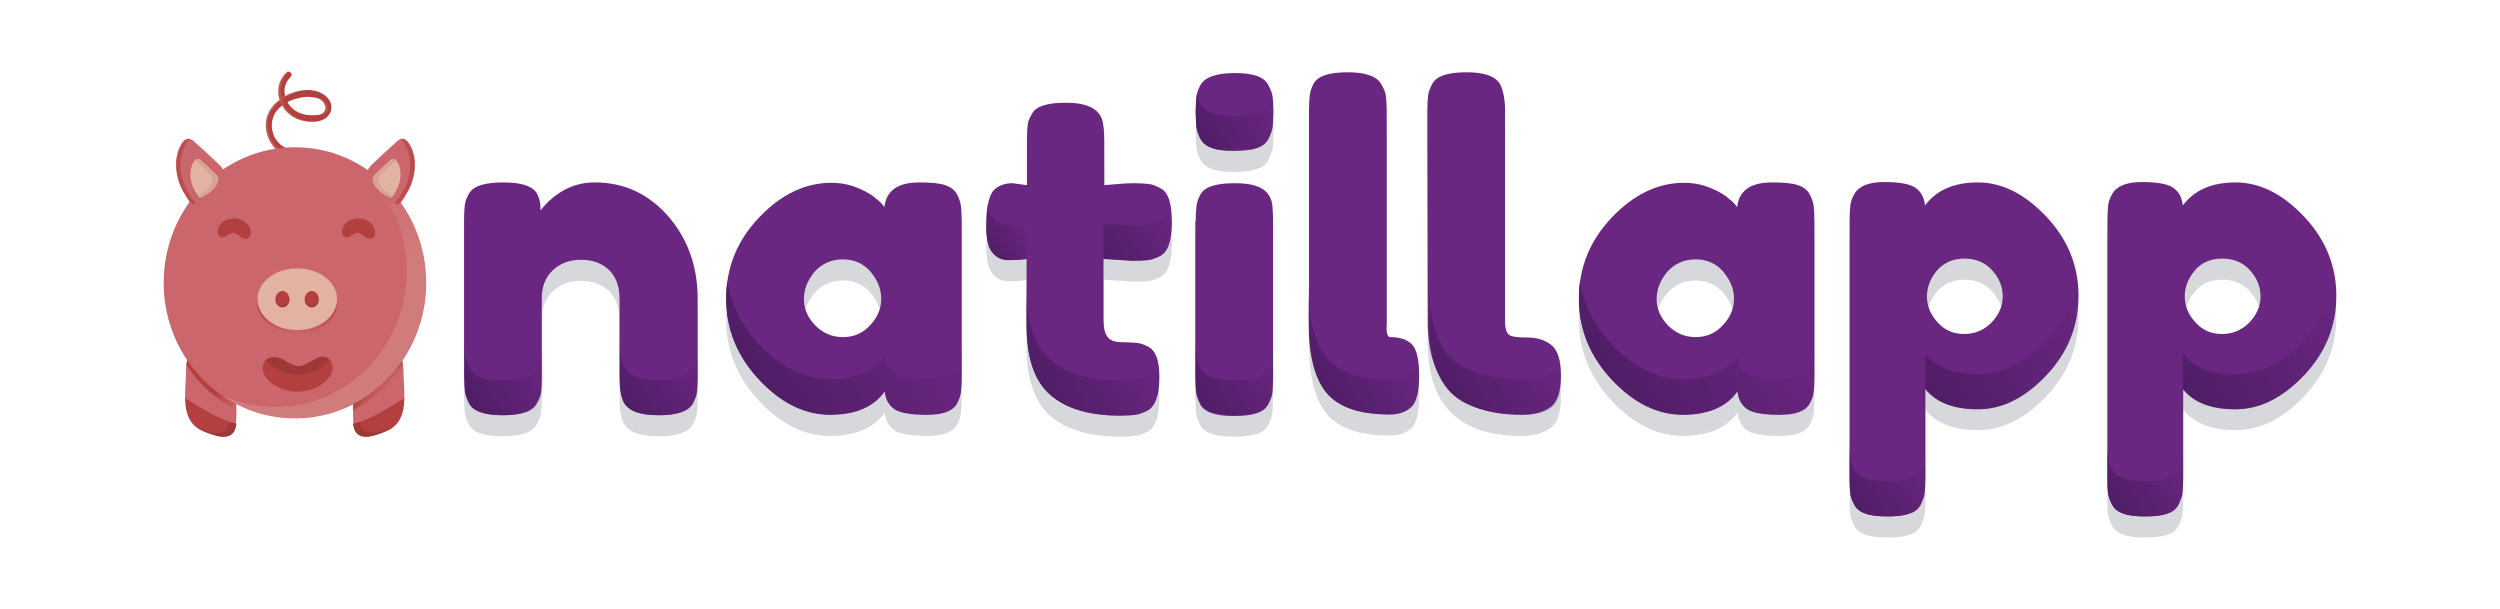 <?xml version="1.0" encoding="utf-8"?>
<!-- Generator: Adobe Illustrator 21.0.0, SVG Export Plug-In . SVG Version: 6.00 Build 0)  -->
<svg version="1.1" id="Capa_1" xmlns="http://www.w3.org/2000/svg" xmlns:xlink="http://www.w3.org/1999/xlink" x="0px" y="0px"
	 viewBox="0 0 640 156" style="enable-background:new 0 0 640 156;" xml:space="preserve">
<style type="text/css">
	.st0{fill:#D7D8DC;}
	.st1{fill:#6A2781;}
	.st2{fill:url(#SVGID_1_);}
	.st3{fill:url(#SVGID_2_);}
	.st4{fill:url(#SVGID_3_);}
	.st5{fill:url(#SVGID_4_);}
	.st6{fill:url(#SVGID_5_);}
	.st7{fill:url(#SVGID_6_);}
	.st8{fill:url(#SVGID_7_);}
	.st9{fill:url(#SVGID_8_);}
	.st10{fill:url(#SVGID_9_);}
	.st11{fill:url(#SVGID_10_);}
	.st12{fill:url(#SVGID_11_);}
	.st13{fill:url(#SVGID_12_);}
	.st14{fill:url(#SVGID_13_);}
	.st15{fill:url(#SVGID_14_);}
	.st16{fill:url(#SVGID_15_);}
	.st17{fill:url(#SVGID_16_);}
	.st18{fill:#CA666C;}
	.st19{fill:#B33F3E;}
	.st20{fill:#9E3937;}
	.st21{opacity:0.22;}
	.st22{fill:#E2B2A3;}
	.st23{fill:url(#SVGID_17_);}
	.st24{fill:url(#SVGID_18_);}
	.st25{opacity:0.29;}
	.st26{fill:url(#SVGID_19_);}
	.st27{fill:url(#SVGID_20_);}
	.st28{opacity:0.65;}
	.st29{fill:#D6A497;}
</style>
<g>
	<g>
		<g>
			<path class="st0" d="M152.2,52.1c7.6,0,13.8,2.9,18.9,8.7c5,5.8,7.5,12.8,7.5,21.1v19.9c0,1.7-0.1,3-0.2,3.9
				c-0.1,0.9-0.4,1.8-1,2.9c-1.1,2-4,3.1-8.8,3.1c-5.4,0-8.5-1.4-9.3-4.2c-0.5-1.3-0.7-3.2-0.7-5.8V81.8c0-3.1-0.9-5.5-2.7-7.3
				c-1.8-1.7-4.2-2.6-7.1-2.6c-3,0-5.4,0.9-7.3,2.7c-1.9,1.8-2.8,4.2-2.8,7.1v20.1c0,1.7-0.1,3-0.2,3.9c-0.1,0.9-0.5,1.8-1.1,2.9
				c-1,2-3.9,3.1-8.7,3.1c-4.8,0-7.7-1-8.7-3.1c-0.5-1.1-0.9-2.1-1-3c-0.1-0.9-0.2-2.2-0.2-3.9V61.6c0-1.7,0.1-2.9,0.2-3.8
				c0.1-0.9,0.5-1.8,1.1-2.9c1.1-1.9,4-2.8,8.7-2.8c4.6,0,7.4,0.9,8.5,2.6c0.8,1.3,1.1,2.8,1.1,4.6c0.3-0.5,1-1.3,2-2.3
				c1.1-1,2.1-1.8,3.1-2.4C146.2,52.9,149.1,52.1,152.2,52.1z"/>
			<path class="st0" d="M226.4,58.4c0.5-4.2,3.4-6.3,9-6.3c2.9,0,5.1,0.2,6.6,0.7c1.4,0.5,2.4,1.2,3,2.4c0.6,1.1,0.9,2.1,1,3
				c0.1,0.9,0.2,2.2,0.2,3.9v39.7c0,1.7-0.1,3-0.2,3.9c-0.1,0.9-0.4,1.9-1,3c-1.1,2-3.6,2.9-7.8,2.9c-4.1,0-6.9-0.5-8.3-1.5
				c-1.4-1-2.2-2.5-2.4-4.5c-2.8,4-7.5,6-14,6c-6.5,0-12.6-3-18.2-9c-5.6-6-8.4-12.9-8.4-20.8c0-7.9,2.8-14.8,8.4-20.7
				c5.6-5.9,11.8-8.9,18.5-8.9c2.6,0,4.9,0.5,7,1.4c2.1,0.9,3.6,1.8,4.4,2.6C225.2,56.9,225.9,57.7,226.4,58.4z M205.8,82
				c0,2.5,1,4.7,2.9,6.7c2,2,4.3,3,7.1,3c2.8,0,5.1-1,7-3.1c1.9-2,2.8-4.3,2.8-6.7c0-2.5-0.9-4.7-2.7-6.9c-1.8-2.1-4.2-3.2-7.1-3.2
				c-3,0-5.4,1.1-7.3,3.2C206.7,77.2,205.8,79.5,205.8,82z"/>
			<path class="st0" d="M289.9,72.1l-7.4-0.5v15.6c0,2,0.3,3.5,1,4.4c0.6,0.9,1.9,1.4,3.6,1.4c1.8,0,3.1,0.1,4.1,0.2
				c0.9,0.1,1.9,0.5,3,1.1c1.7,1,2.6,3.5,2.6,7.6c0,4.8-1.1,7.7-3.2,8.7c-1.1,0.5-2.1,0.9-3,1c-0.9,0.1-2.1,0.2-3.8,0.2
				c-7.9,0-13.8-1.8-17.9-5.3c-4.1-3.6-6.1-9.6-6.1-18V71.7c-1.4,0.2-3,0.3-4.6,0.3c-1.7,0-3-0.6-4.1-1.9c-1.1-1.3-1.6-3.5-1.6-6.6
				c0-3.1,0.2-5.3,0.6-6.7c0.4-1.4,0.9-2.4,1.6-3c1.2-1,2.7-1.5,4.5-1.5l3.7,0.5V41.1c0-1.7,0.1-3,0.2-3.9c0.1-0.8,0.5-1.7,1.1-2.7
				c1-1.9,3.9-2.8,8.7-2.8c5.1,0,8.2,1.4,9.2,4.2c0.4,1.2,0.6,3.1,0.6,5.8v11.1c3.3-0.3,5.8-0.5,7.5-0.5c1.7,0,3,0.1,3.9,0.2
				c0.9,0.1,1.9,0.5,3,1.1c2,1,2.9,3.9,2.9,8.7c0,4.8-1,7.7-3.1,8.7c-1.1,0.5-2.1,0.9-3,1C292.9,72.1,291.6,72.1,289.9,72.1z"/>
			<path class="st0" d="M324.7,41c-0.6,1.1-1.6,1.9-3,2.3c-1.4,0.5-3.3,0.7-5.7,0.7c-2.4,0-4.3-0.2-5.7-0.7c-1.4-0.5-2.4-1.2-3-2.4
				c-0.6-1.1-0.9-2.1-1-3c-0.1-0.9-0.2-2.2-0.2-3.9c0-1.7,0.1-3,0.2-3.9c0.1-0.9,0.4-1.8,1-2.9c1.1-2,4-3.1,8.8-3.1
				c4.8,0,7.6,1,8.6,3.1c0.6,1.1,1,2.1,1.1,3c0.1,0.9,0.2,2.2,0.2,3.9c0,1.7-0.1,3-0.2,3.9C325.6,38.9,325.3,39.9,324.7,41z
				 M306.1,62c0-1.7,0.1-3,0.2-3.9c0.1-0.9,0.4-1.9,1-3c1.1-2,4-2.9,8.8-2.9c3.6,0,6.2,0.6,7.7,1.9c1.3,1.1,2,2.7,2,4.9
				c0.1,0.8,0.1,1.9,0.1,3.3v39.7c0,1.7-0.1,3-0.2,3.9c-0.1,0.9-0.5,1.9-1.1,3c-1,2-3.9,2.9-8.7,2.9c-4.8,0-7.7-1-8.7-3.1
				c-0.5-1.1-0.9-2.1-1-2.9c-0.1-0.8-0.2-2.2-0.2-4V62z"/>
			<path class="st0" d="M355.9,91.7c2.5,0,4.3,0.6,5.6,1.9c1.2,1.3,1.8,3.9,1.8,7.9c0,4-0.6,6.7-1.9,8c-1.3,1.3-3.1,2-5.6,2
				c-7.6,0-13-1.8-16.1-5.5c-3.1-3.7-4.6-9.8-4.6-18.3V33.7c0-1.7,0.1-3,0.2-3.9c0.1-0.9,0.4-1.9,1-3c1.1-2,4-2.9,8.8-2.9
				c4.6,0,7.5,1.1,8.6,3.2c0.6,1.1,1,2,1.1,2.9c0.1,0.9,0.2,2.2,0.2,3.9v54.4C354.8,90.6,355.2,91.7,355.9,91.7z M386.3,91.1
				c0.6,0.5,2.2,0.7,4.6,0.7c2.5,0,4.6,0.6,6.2,1.9c1.7,1.3,2.5,3.9,2.5,7.9c0,4-0.9,6.7-2.7,8c-1.8,1.3-4.3,2-7.4,2
				c-16,0-24-7.9-24-23.8l-0.1-54.1c0-1.7,0.1-3,0.2-3.9c0.1-0.9,0.5-1.9,1.1-3c1.1-2,4.1-2.9,8.8-2.9c4.6,0,7.5,1.1,8.6,3.2
				c0.8,1.7,1.2,3.9,1.2,6.8v54.4C385.4,89.7,385.7,90.6,386.3,91.1z"/>
			<path class="st0" d="M444.7,58.4c0.5-4.2,3.4-6.3,9-6.3c2.9,0,5.1,0.2,6.6,0.7c1.4,0.5,2.4,1.2,3,2.4c0.6,1.1,0.9,2.1,1,3
				c0.1,0.9,0.2,2.2,0.2,3.9v39.7c0,1.7-0.1,3-0.2,3.9c-0.1,0.9-0.4,1.9-1,3c-1.1,2-3.6,2.9-7.8,2.9c-4.1,0-6.9-0.5-8.3-1.5
				c-1.4-1-2.2-2.5-2.4-4.5c-2.8,4-7.5,6-14,6c-6.5,0-12.6-3-18.2-9c-5.6-6-8.4-12.9-8.4-20.8c0-7.9,2.8-14.8,8.4-20.7
				c5.6-5.9,11.8-8.9,18.5-8.9c2.6,0,4.9,0.5,7,1.4c2.1,0.9,3.6,1.8,4.4,2.6C443.5,56.9,444.2,57.7,444.7,58.4z M424.1,82
				c0,2.5,1,4.7,2.9,6.7c2,2,4.3,3,7.1,3c2.8,0,5.1-1,7-3.1c1.9-2,2.8-4.3,2.8-6.7c0-2.5-0.9-4.7-2.7-6.9c-1.8-2.1-4.2-3.2-7.1-3.2
				c-3,0-5.4,1.1-7.3,3.2C425,77.2,424.1,79.5,424.1,82z"/>
			<path class="st0" d="M473.5,128V61.8c0-1.7,0.1-3,0.2-3.9c0.1-0.8,0.4-1.8,1-2.8c1.1-2,3.6-3.1,7.6-3.1c4,0,6.7,0.5,8.1,1.5
				c1.4,1,2.2,2.5,2.4,4.5c2.9-3.9,7.4-5.9,13.5-5.9c6.2,0,12,2.9,17.5,8.7c5.5,5.8,8.3,12.6,8.3,20.3c0,7.7-2.7,14.5-8.2,20.3
				c-5.5,5.8-11.3,8.7-17.5,8.7c-6.2,0-10.7-1.7-13.5-5.2v22.9c0,1.7-0.1,3-0.2,3.9c-0.1,0.8-0.5,1.8-1,2.9
				c-0.6,1.1-1.5,1.9-2.9,2.3c-1.4,0.5-3.2,0.7-5.6,0.7c-2.3,0-4.2-0.2-5.6-0.7c-1.4-0.5-2.4-1.2-2.9-2.3c-0.6-1.1-0.9-2-1-2.8
				C473.6,131,473.5,129.7,473.5,128z M495.9,74.6c-1.7,2-2.6,4.3-2.6,6.7c0,2.4,0.9,4.6,2.7,6.6c1.8,2,4,3,6.8,3c2.8,0,5.1-1,7-2.9
				c1.9-2,2.9-4.2,2.9-6.7c0-2.5-0.9-4.7-2.7-6.7c-1.8-2-4.2-3-7.1-3C500,71.6,497.7,72.6,495.9,74.6z"/>
			<path class="st0" d="M539.5,128V61.8c0-1.7,0.1-3,0.2-3.9c0.1-0.8,0.4-1.8,1-2.8c1.1-2,3.6-3.1,7.6-3.1c4,0,6.7,0.5,8.1,1.5
				c1.4,1,2.2,2.5,2.4,4.5c2.9-3.9,7.4-5.9,13.5-5.9c6.2,0,12,2.9,17.5,8.7c5.5,5.8,8.3,12.6,8.3,20.3c0,7.7-2.7,14.5-8.2,20.3
				c-5.5,5.8-11.3,8.7-17.5,8.7c-6.2,0-10.7-1.7-13.5-5.2v22.9c0,1.7-0.1,3-0.2,3.9c-0.1,0.8-0.5,1.8-1,2.9
				c-0.6,1.1-1.5,1.9-2.9,2.3c-1.4,0.5-3.2,0.7-5.6,0.7c-2.3,0-4.2-0.2-5.6-0.7c-1.4-0.5-2.4-1.2-2.9-2.3c-0.6-1.1-0.9-2-1-2.8
				C539.5,131,539.5,129.7,539.5,128z M561.9,74.6c-1.7,2-2.6,4.3-2.6,6.7c0,2.4,0.9,4.6,2.7,6.6c1.8,2,4,3,6.8,3c2.8,0,5.1-1,7-2.9
				c1.9-2,2.9-4.2,2.9-6.7c0-2.5-0.9-4.7-2.7-6.7c-1.8-2-4.2-3-7.1-3C566,71.6,563.6,72.6,561.9,74.6z"/>
		</g>
		<g>
			<path class="st1" d="M152.2,46.7c7.6,0,13.8,2.9,18.9,8.7c5,5.8,7.5,12.8,7.5,21.1v19.9c0,1.7-0.1,3-0.2,3.9
				c-0.1,0.9-0.4,1.8-1,2.9c-1.1,2-4,3.1-8.8,3.1c-5.4,0-8.5-1.4-9.3-4.2c-0.5-1.3-0.7-3.2-0.7-5.8V76.4c0-3.1-0.9-5.5-2.7-7.3
				c-1.8-1.7-4.2-2.6-7.1-2.6c-3,0-5.4,0.9-7.3,2.7c-1.9,1.8-2.8,4.2-2.8,7.1v20.1c0,1.7-0.1,3-0.2,3.9c-0.1,0.9-0.5,1.8-1.1,2.9
				c-1,2-3.9,3.1-8.7,3.1c-4.8,0-7.7-1-8.7-3.1c-0.5-1.1-0.9-2.1-1-3c-0.1-0.9-0.2-2.2-0.2-3.9V56.2c0-1.7,0.1-2.9,0.2-3.8
				c0.1-0.9,0.5-1.8,1.1-2.9c1.1-1.9,4-2.8,8.7-2.8c4.6,0,7.4,0.9,8.5,2.6c0.8,1.3,1.1,2.8,1.1,4.6c0.3-0.5,1-1.3,2-2.3
				c1.1-1,2.1-1.8,3.1-2.4C146.2,47.5,149.1,46.7,152.2,46.7z"/>
			<path class="st1" d="M226.4,53c0.5-4.2,3.4-6.3,9-6.3c2.9,0,5.1,0.2,6.6,0.7c1.4,0.5,2.4,1.2,3,2.4c0.6,1.1,0.9,2.1,1,3
				c0.1,0.9,0.2,2.2,0.2,3.9v39.7c0,1.7-0.1,3-0.2,3.9c-0.1,0.9-0.4,1.9-1,3c-1.1,2-3.6,2.9-7.8,2.9c-4.1,0-6.9-0.5-8.3-1.5
				c-1.4-1-2.2-2.5-2.4-4.5c-2.8,4-7.5,6-14,6c-6.5,0-12.6-3-18.2-9c-5.6-6-8.4-12.9-8.4-20.8c0-7.9,2.8-14.8,8.4-20.7
				c5.6-5.9,11.8-8.9,18.5-8.9c2.6,0,4.9,0.5,7,1.4c2.1,0.9,3.6,1.8,4.4,2.6C225.2,51.5,225.9,52.3,226.4,53z M205.8,76.6
				c0,2.5,1,4.7,2.9,6.7c2,2,4.3,3,7.1,3c2.8,0,5.1-1,7-3.1c1.9-2,2.8-4.3,2.8-6.7c0-2.5-0.9-4.7-2.7-6.9c-1.8-2.1-4.2-3.2-7.1-3.2
				c-3,0-5.4,1.1-7.3,3.2C206.7,71.8,205.8,74.1,205.8,76.6z"/>
			<path class="st1" d="M289.9,66.7l-7.4-0.5v15.6c0,2,0.3,3.5,1,4.4c0.6,0.9,1.9,1.4,3.6,1.4c1.8,0,3.1,0.1,4.1,0.2
				c0.9,0.1,1.9,0.5,3,1.1c1.7,1,2.6,3.5,2.6,7.6c0,4.8-1.1,7.7-3.2,8.7c-1.1,0.5-2.1,0.9-3,1c-0.9,0.1-2.1,0.2-3.8,0.2
				c-7.9,0-13.8-1.8-17.9-5.3c-4.1-3.6-6.1-9.6-6.1-18V66.3c-1.4,0.2-3,0.3-4.6,0.3c-1.7,0-3-0.6-4.1-1.9c-1.1-1.3-1.6-3.5-1.6-6.6
				c0-3.1,0.2-5.3,0.6-6.7c0.4-1.4,0.9-2.4,1.6-3c1.2-1,2.7-1.5,4.5-1.5l3.7,0.5V35.7c0-1.7,0.1-3,0.2-3.9c0.1-0.8,0.5-1.7,1.1-2.7
				c1-1.9,3.9-2.8,8.7-2.8c5.1,0,8.2,1.4,9.2,4.2c0.4,1.2,0.6,3.1,0.6,5.8v11.1c3.3-0.3,5.8-0.5,7.5-0.5c1.7,0,3,0.1,3.9,0.2
				c0.9,0.1,1.9,0.5,3,1.1c2,1,2.9,3.9,2.9,8.7c0,4.8-1,7.7-3.1,8.7c-1.1,0.5-2.1,0.9-3,1C292.9,66.7,291.6,66.7,289.9,66.7z"/>
			<path class="st1" d="M324.7,35.6c-0.6,1.1-1.6,1.9-3,2.3c-1.4,0.5-3.3,0.7-5.7,0.7c-2.4,0-4.3-0.2-5.7-0.7
				c-1.4-0.5-2.4-1.2-3-2.4c-0.6-1.1-0.9-2.1-1-3c-0.1-0.9-0.2-2.2-0.2-3.9c0-1.7,0.1-3,0.2-3.9c0.1-0.9,0.4-1.8,1-2.9
				c1.1-2,4-3.1,8.8-3.1c4.8,0,7.6,1,8.6,3.1c0.6,1.1,1,2.1,1.1,3c0.1,0.9,0.2,2.2,0.2,3.9c0,1.7-0.1,3-0.2,3.9
				C325.6,33.5,325.3,34.5,324.7,35.6z M306.1,56.7c0-1.7,0.1-3,0.2-3.9c0.1-0.9,0.4-1.9,1-3c1.1-2,4-2.9,8.8-2.9
				c3.6,0,6.2,0.6,7.7,1.9c1.3,1.1,2,2.7,2,4.9c0.1,0.8,0.1,1.9,0.1,3.3v39.7c0,1.7-0.1,3-0.2,3.9c-0.1,0.9-0.5,1.9-1.1,3
				c-1,2-3.9,2.9-8.7,2.9c-4.8,0-7.7-1-8.7-3.1c-0.5-1.1-0.9-2.1-1-2.9c-0.1-0.8-0.2-2.2-0.2-4V56.7z"/>
			<path class="st1" d="M355.9,86.3c2.5,0,4.3,0.6,5.6,1.9c1.2,1.3,1.8,3.9,1.8,7.9c0,4-0.6,6.7-1.9,8c-1.3,1.3-3.1,2-5.6,2
				c-7.6,0-13-1.8-16.1-5.5c-3.1-3.7-4.6-9.8-4.6-18.3V28.3c0-1.7,0.1-3,0.2-3.9c0.1-0.9,0.4-1.9,1-3c1.1-2,4-2.9,8.8-2.9
				c4.6,0,7.5,1.1,8.6,3.2c0.6,1.1,1,2,1.1,2.9c0.1,0.9,0.2,2.2,0.2,3.9v54.4C354.8,85.2,355.2,86.3,355.9,86.3z M386.3,85.7
				c0.6,0.5,2.2,0.7,4.6,0.7c2.5,0,4.6,0.6,6.2,1.9c1.7,1.3,2.5,3.9,2.5,7.9c0,4-0.9,6.7-2.7,8c-1.8,1.3-4.3,2-7.4,2
				c-16,0-24-7.9-24-23.8l-0.1-54.1c0-1.7,0.1-3,0.2-3.9c0.1-0.9,0.5-1.9,1.1-3c1.1-2,4.1-2.9,8.8-2.9c4.6,0,7.5,1.1,8.6,3.2
				c0.8,1.7,1.2,3.9,1.2,6.8v54.4C385.4,84.3,385.7,85.2,386.3,85.7z"/>
			<path class="st1" d="M444.7,53c0.5-4.2,3.4-6.3,9-6.3c2.9,0,5.1,0.2,6.6,0.7c1.4,0.5,2.4,1.2,3,2.4c0.6,1.1,0.9,2.1,1,3
				c0.1,0.9,0.2,2.2,0.2,3.9v39.7c0,1.7-0.1,3-0.2,3.9c-0.1,0.9-0.4,1.9-1,3c-1.1,2-3.6,2.9-7.8,2.9c-4.1,0-6.9-0.5-8.3-1.5
				c-1.4-1-2.2-2.5-2.4-4.5c-2.8,4-7.5,6-14,6c-6.5,0-12.6-3-18.2-9c-5.6-6-8.4-12.9-8.4-20.8c0-7.9,2.8-14.8,8.4-20.7
				c5.6-5.9,11.8-8.9,18.5-8.9c2.6,0,4.9,0.5,7,1.4c2.1,0.9,3.6,1.8,4.4,2.6C443.5,51.5,444.2,52.3,444.7,53z M424.1,76.6
				c0,2.5,1,4.7,2.9,6.7c2,2,4.3,3,7.1,3c2.8,0,5.1-1,7-3.1c1.9-2,2.8-4.3,2.8-6.7c0-2.5-0.9-4.7-2.7-6.9c-1.8-2.1-4.2-3.2-7.1-3.2
				c-3,0-5.4,1.1-7.3,3.2C425,71.8,424.1,74.1,424.1,76.6z"/>
			<path class="st1" d="M473.5,122.6V56.4c0-1.7,0.1-3,0.2-3.9c0.1-0.8,0.4-1.8,1-2.8c1.1-2,3.6-3.1,7.6-3.1c4,0,6.7,0.5,8.1,1.5
				c1.4,1,2.2,2.5,2.4,4.5c2.9-3.9,7.4-5.9,13.5-5.9c6.2,0,12,2.9,17.5,8.7c5.5,5.8,8.3,12.6,8.3,20.3c0,7.7-2.7,14.5-8.2,20.3
				c-5.5,5.8-11.3,8.7-17.5,8.7c-6.2,0-10.7-1.7-13.5-5.2v22.9c0,1.7-0.1,3-0.2,3.9c-0.1,0.8-0.5,1.8-1,2.9
				c-0.6,1.1-1.5,1.9-2.9,2.3c-1.4,0.5-3.2,0.7-5.6,0.7c-2.3,0-4.2-0.2-5.6-0.7c-1.4-0.5-2.4-1.2-2.9-2.3c-0.6-1.1-0.9-2-1-2.8
				C473.6,125.6,473.5,124.4,473.5,122.6z M495.9,69.2c-1.7,2-2.6,4.3-2.6,6.7c0,2.4,0.9,4.6,2.7,6.6c1.8,2,4,3,6.8,3
				c2.8,0,5.1-1,7-2.9c1.9-2,2.9-4.2,2.9-6.7c0-2.5-0.9-4.7-2.7-6.7c-1.8-2-4.2-3-7.1-3C500,66.2,497.7,67.2,495.9,69.2z"/>
			<path class="st1" d="M539.5,122.6V56.4c0-1.7,0.1-3,0.2-3.9c0.1-0.8,0.4-1.8,1-2.8c1.1-2,3.6-3.1,7.6-3.1c4,0,6.7,0.5,8.1,1.5
				c1.4,1,2.2,2.5,2.4,4.5c2.9-3.9,7.4-5.9,13.5-5.9c6.2,0,12,2.9,17.5,8.7c5.5,5.8,8.3,12.6,8.3,20.3c0,7.7-2.7,14.5-8.2,20.3
				c-5.5,5.8-11.3,8.7-17.5,8.7c-6.2,0-10.7-1.7-13.5-5.2v22.9c0,1.7-0.1,3-0.2,3.9c-0.1,0.8-0.5,1.8-1,2.9
				c-0.6,1.1-1.5,1.9-2.9,2.3c-1.4,0.5-3.2,0.7-5.6,0.7c-2.3,0-4.2-0.2-5.6-0.7c-1.4-0.5-2.4-1.2-2.9-2.3c-0.6-1.1-0.9-2-1-2.8
				C539.5,125.6,539.5,124.4,539.5,122.6z M561.9,69.2c-1.7,2-2.6,4.3-2.6,6.7c0,2.4,0.9,4.6,2.7,6.6c1.8,2,4,3,6.8,3
				c2.8,0,5.1-1,7-2.9c1.9-2,2.9-4.2,2.9-6.7c0-2.5-0.9-4.7-2.7-6.7c-1.8-2-4.2-3-7.1-3C566,66.2,563.6,67.2,561.9,69.2z"/>
		</g>
		<g>
			<linearGradient id="SVGID_1_" gradientUnits="userSpaceOnUse" x1="158.592" y1="101.074" x2="179.511" y2="88.996">
				<stop  offset="0" style="stop-color:#501D66"/>
				<stop  offset="1" style="stop-color:#501D66;stop-opacity:0"/>
			</linearGradient>
			<path class="st2" d="M177.5,94.2c-1.1,2-4,3.1-8.8,3.1c-5.4,0-8.5-1.4-9.3-4.2c-0.5-1.3-0.7-3.2-0.7-5.8v9c0,2.6,0.2,4.5,0.7,5.8
				c0.8,2.8,3.9,4.2,9.3,4.2c4.8,0,7.8-1,8.8-3.1c0.5-1.1,0.9-2,1-2.9c0.1-0.9,0.2-2.2,0.2-3.9v-9c0,1.7-0.1,3-0.2,3.9
				C178.3,92.2,178,93.1,177.5,94.2z"/>
			<linearGradient id="SVGID_2_" gradientUnits="userSpaceOnUse" x1="118.861" y1="101.063" x2="139.736" y2="89.01">
				<stop  offset="0" style="stop-color:#501D66"/>
				<stop  offset="1" style="stop-color:#501D66;stop-opacity:0"/>
			</linearGradient>
			<path class="st3" d="M137.6,94.2c-1,2-3.9,3.1-8.7,3.1c-4.8,0-7.7-1-8.7-3.1c-0.5-1.1-0.9-2.1-1-3c-0.1-0.9-0.2-2.2-0.2-3.9v9
				c0,1.7,0.1,3,0.2,3.9c0.1,0.9,0.4,1.9,1,3c1.1,2,4,3.1,8.7,3.1c4.8,0,7.7-1,8.7-3.1c0.6-1.1,1-2,1.1-2.9c0.1-0.9,0.2-2.2,0.2-3.9
				v-9c0,1.7-0.1,3-0.2,3.9C138.5,92.2,138.2,93.1,137.6,94.2z"/>
			<linearGradient id="SVGID_3_" gradientUnits="userSpaceOnUse" x1="194.879" y1="99.918" x2="238.793" y2="74.564">
				<stop  offset="0" style="stop-color:#501D66"/>
				<stop  offset="1" style="stop-color:#501D66;stop-opacity:0"/>
			</linearGradient>
			<path class="st4" d="M245,94.2c-1.1,2-3.6,2.9-7.8,2.9c-4.1,0-6.9-0.5-8.3-1.5c-1.4-1-2.2-2.5-2.4-4.5c-2.8,4-7.5,6-14,6
				c-6.5,0-12.6-3-18.2-9c-4.5-4.8-7.2-10.2-8.1-16.3c-0.2,1.5-0.3,3-0.3,4.5c0,7.9,2.8,14.8,8.4,20.8c5.6,6,11.7,9,18.2,9
				c6.5,0,11.2-2,14-6c0.2,2,1,3.5,2.4,4.5c1.4,1,4.2,1.5,8.3,1.5c4.1,0,6.7-1,7.8-2.9c0.5-1.1,0.9-2.1,1-3c0.1-0.9,0.2-2.2,0.2-3.9
				v-9c0,1.7-0.1,3-0.2,3.9C245.9,92.1,245.5,93.1,245,94.2z"/>
			<linearGradient id="SVGID_4_" gradientUnits="userSpaceOnUse" x1="265.631" y1="96.909" x2="290.694" y2="82.439">
				<stop  offset="0" style="stop-color:#501D66"/>
				<stop  offset="1" style="stop-color:#501D66;stop-opacity:0"/>
			</linearGradient>
			<path class="st5" d="M293.6,96.2c-1.1,0.5-2.1,0.9-3,1c-0.9,0.1-2.1,0.2-3.8,0.2c-7.9,0-13.8-1.8-17.9-5.3
				c-4.1-3.6-6.1-9.6-6.1-18v9c0,8.5,2,14.5,6.1,18c4.1,3.6,10,5.3,17.9,5.3c1.7,0,2.9-0.1,3.8-0.2c0.9-0.1,1.9-0.4,3-1
				c2.1-1.1,3.2-4,3.2-8.7c0-1.7-0.2-3.2-0.5-4.3C295.8,94.2,294.9,95.6,293.6,96.2z"/>
			<linearGradient id="SVGID_5_" gradientUnits="userSpaceOnUse" x1="252.61" y1="62.394" x2="262.479" y2="56.697">
				<stop  offset="0" style="stop-color:#501D66"/>
				<stop  offset="1" style="stop-color:#501D66;stop-opacity:0"/>
			</linearGradient>
			<path class="st6" d="M258.2,57.6c-1.7,0-3-0.6-4.1-1.9c-0.6-0.7-1.1-1.8-1.3-3.1c-0.2,1.4-0.3,3.2-0.3,5.5c0,3.1,0.5,5.3,1.6,6.6
				c1.1,1.3,2.5,1.9,4.1,1.9c1.7,0,3.2-0.1,4.6-0.3v-9C261.4,57.5,259.8,57.6,258.2,57.6z"/>
			<linearGradient id="SVGID_6_" gradientUnits="userSpaceOnUse" x1="282.209" y1="65.723" x2="300.965" y2="54.895">
				<stop  offset="0" style="stop-color:#501D66"/>
				<stop  offset="1" style="stop-color:#501D66;stop-opacity:0"/>
			</linearGradient>
			<path class="st7" d="M296.8,56.6c-1.1,0.5-2.1,0.9-3,1c-0.9,0.1-2.2,0.2-3.9,0.2l-7.4-0.5v9l7.4,0.5c1.7,0,3-0.1,3.9-0.2
				c0.9-0.1,1.9-0.4,3-1c2-1.1,3.1-4,3.1-8.7c0-1.8-0.1-3.3-0.4-4.6C299,54.5,298.1,55.9,296.8,56.6z"/>
			<linearGradient id="SVGID_7_" gradientUnits="userSpaceOnUse" x1="307.053" y1="35.162" x2="325.722" y2="24.383">
				<stop  offset="0" style="stop-color:#501D66"/>
				<stop  offset="1" style="stop-color:#501D66;stop-opacity:0"/>
			</linearGradient>
			<path class="st8" d="M321.7,28.9c-1.4,0.5-3.3,0.7-5.7,0.7c-2.4,0-4.3-0.2-5.7-0.7c-1.4-0.5-2.4-1.2-3-2.4
				c-0.4-0.9-0.7-1.7-0.9-2.4c0,0.2-0.1,0.4-0.1,0.6c-0.1,0.9-0.2,2.2-0.2,3.9c0,1.7,0.1,3,0.2,3.9c0.1,0.9,0.5,1.9,1,3
				c0.6,1.1,1.6,1.9,3,2.4c0.3,0.1,0.7,0.2,1,0.3c1.3-0.3,2.9-0.4,4.7-0.4c1.8,0,3.3,0.2,4.5,0.5c0.4-0.1,0.8-0.2,1.1-0.3
				c1.4-0.5,2.4-1.2,3-2.3c0.6-1.1,0.9-2.1,1-2.9c0.1-0.9,0.2-2.2,0.2-3.9c0-1.7-0.1-3-0.2-3.9c0-0.2-0.1-0.4-0.1-0.6
				c-0.2,0.7-0.5,1.5-0.9,2.3C324.2,27.7,323.2,28.5,321.7,28.9z"/>
			<linearGradient id="SVGID_8_" gradientUnits="userSpaceOnUse" x1="305.993" y1="101.195" x2="326.869" y2="89.142">
				<stop  offset="0" style="stop-color:#501D66"/>
				<stop  offset="1" style="stop-color:#501D66;stop-opacity:0"/>
			</linearGradient>
			<path class="st9" d="M324.7,94.4c-1,2-3.9,2.9-8.7,2.9c-4.8,0-7.7-1-8.7-3.1c-0.5-1.1-0.9-2.1-1-2.9c-0.1-0.8-0.2-2.2-0.2-4v9
				c0,1.8,0.1,3.1,0.2,4c0.1,0.8,0.4,1.8,1,2.9c1.1,2,4,3.1,8.7,3.1c4.8,0,7.7-1,8.7-2.9c0.6-1.1,1-2.1,1.1-3
				c0.1-0.9,0.2-2.2,0.2-3.9v-9c0,1.7-0.1,3-0.2,3.9C325.6,92.3,325.3,93.3,324.7,94.4z"/>
			<linearGradient id="SVGID_9_" gradientUnits="userSpaceOnUse" x1="336.486" y1="95.62" x2="357.983" y2="83.209">
				<stop  offset="0" style="stop-color:#501D66"/>
				<stop  offset="1" style="stop-color:#501D66;stop-opacity:0"/>
			</linearGradient>
			<path class="st10" d="M355.7,97.1c-7.6,0-13-1.8-16.1-5.5c-3.1-3.7-4.6-9.8-4.6-18.3v9c0,8.5,1.5,14.6,4.6,18.3
				c3.1,3.7,8.5,5.5,16.1,5.5c2.4,0,4.3-0.7,5.6-2c1.3-1.3,1.9-4,1.9-8c0-1.8-0.1-3.3-0.4-4.6c-0.3,1.6-0.8,2.8-1.6,3.5
				C360,96.5,358.2,97.1,355.7,97.1z"/>
			<linearGradient id="SVGID_10_" gradientUnits="userSpaceOnUse" x1="368.453" y1="96.451" x2="393.651" y2="81.903">
				<stop  offset="0" style="stop-color:#501D66"/>
				<stop  offset="1" style="stop-color:#501D66;stop-opacity:0"/>
			</linearGradient>
			<path class="st11" d="M390.8,97.1c-9.1,0-15.6-1.8-19.3-5.5c-3.7-3.7-5.6-9.8-5.6-18.3v9c0,8.5,1.9,14.6,5.6,18.3
				c3.7,3.7,10.1,5.5,19.3,5.5c2.9,0,5.1-0.7,6.7-2c1.5-1.3,2.3-4,2.3-8c0-1.8-0.2-3.3-0.4-4.6c-0.4,1.6-1,2.8-1.9,3.5
				C395.9,96.5,393.6,97.1,390.8,97.1z"/>
			<linearGradient id="SVGID_11_" gradientUnits="userSpaceOnUse" x1="413.169" y1="99.918" x2="457.084" y2="74.564">
				<stop  offset="0" style="stop-color:#501D66"/>
				<stop  offset="1" style="stop-color:#501D66;stop-opacity:0"/>
			</linearGradient>
			<path class="st12" d="M463.3,94.2c-1.1,2-3.6,2.9-7.8,2.9c-4.1,0-6.9-0.5-8.3-1.5c-1.4-1-2.2-2.5-2.4-4.5c-2.8,4-7.5,6-14,6
				c-6.5,0-12.6-3-18.2-9c-4.5-4.8-7.2-10.2-8.1-16.3c-0.2,1.5-0.3,3-0.3,4.5c0,7.9,2.8,14.8,8.4,20.8c5.6,6,11.7,9,18.2,9
				c6.5,0,11.2-2,14-6c0.2,2,1,3.5,2.4,4.5c1.4,1,4.2,1.5,8.3,1.5c4.1,0,6.7-1,7.8-2.9c0.5-1.1,0.9-2.1,1-3c0.1-0.9,0.2-2.2,0.2-3.9
				v-9c0,1.7-0.1,3-0.2,3.9C464.1,92.1,463.8,93.1,463.3,94.2z"/>
			<linearGradient id="SVGID_12_" gradientUnits="userSpaceOnUse" x1="494.408" y1="102.237" x2="535.823" y2="78.326">
				<stop  offset="0" style="stop-color:#501D66"/>
				<stop  offset="1" style="stop-color:#501D66;stop-opacity:0"/>
			</linearGradient>
			<path class="st13" d="M506.4,95.8c-6.2,0-10.7-1.7-13.5-5.2v9c2.8,3.5,7.3,5.2,13.5,5.2c6.2,0,12-2.9,17.5-8.7
				c5.5-5.8,8.2-12.6,8.2-20.3c0-1.5-0.1-3-0.3-4.5c-0.9,5.9-3.5,11.1-7.9,15.8C518.4,92.9,512.6,95.8,506.4,95.8z"/>
			<linearGradient id="SVGID_13_" gradientUnits="userSpaceOnUse" x1="473.425" y1="127.099" x2="493.916" y2="115.268">
				<stop  offset="0" style="stop-color:#501D66"/>
				<stop  offset="1" style="stop-color:#501D66;stop-opacity:0"/>
			</linearGradient>
			<path class="st14" d="M491.7,120.2c-0.6,1.1-1.5,1.9-2.9,2.3c-1.4,0.5-3.2,0.7-5.6,0.7c-2.3,0-4.2-0.2-5.6-0.7
				c-1.4-0.5-2.4-1.2-2.9-2.3c-0.6-1.1-0.9-2-1-2.8c-0.1-0.8-0.2-2.1-0.2-3.9v9c0,1.7,0.1,3,0.2,3.9c0.1,0.8,0.5,1.8,1,2.8
				c0.6,1.1,1.5,1.8,2.9,2.3c1.4,0.5,3.3,0.7,5.6,0.7c2.3,0,4.2-0.2,5.6-0.7c1.4-0.5,2.3-1.2,2.9-2.3c0.6-1.1,0.9-2.1,1-2.9
				c0.1-0.8,0.2-2.1,0.2-3.9v-9c0,1.7-0.1,3-0.2,3.9C492.6,118.2,492.3,119.1,491.7,120.2z"/>
			<linearGradient id="SVGID_14_" gradientUnits="userSpaceOnUse" x1="539.387" y1="127.099" x2="559.878" y2="115.268">
				<stop  offset="0" style="stop-color:#501D66"/>
				<stop  offset="1" style="stop-color:#501D66;stop-opacity:0"/>
			</linearGradient>
			<path class="st15" d="M557.7,120.2c-0.6,1.1-1.5,1.9-2.9,2.3c-1.4,0.5-3.2,0.7-5.6,0.7c-2.3,0-4.2-0.2-5.6-0.7
				c-1.4-0.5-2.4-1.2-2.9-2.3c-0.6-1.1-0.9-2-1-2.8c-0.1-0.8-0.2-2.1-0.2-3.9v9c0,1.7,0.1,3,0.2,3.9c0.1,0.8,0.5,1.8,1,2.8
				c0.6,1.1,1.5,1.8,2.9,2.3c1.4,0.5,3.3,0.7,5.6,0.7c2.3,0,4.2-0.2,5.6-0.7c1.4-0.5,2.3-1.2,2.9-2.3c0.6-1.1,0.9-2.1,1-2.9
				c0.1-0.8,0.2-2.1,0.2-3.9v-9c0,1.7-0.1,3-0.2,3.9C558.6,118.2,558.2,119.1,557.7,120.2z"/>
			<linearGradient id="SVGID_15_" gradientUnits="userSpaceOnUse" x1="560.371" y1="102.237" x2="601.786" y2="78.326">
				<stop  offset="0" style="stop-color:#501D66"/>
				<stop  offset="1" style="stop-color:#501D66;stop-opacity:0"/>
			</linearGradient>
			<path class="st16" d="M589.8,87.1c-5.5,5.8-11.3,8.7-17.5,8.7c-6.2,0-10.7-1.7-13.5-5.2v9c2.8,3.5,7.3,5.2,13.5,5.2
				c6.2,0,12-2.9,17.5-8.7c5.5-5.8,8.2-12.6,8.2-20.3c0-1.5-0.1-3-0.3-4.5C596.8,77.1,594.2,82.4,589.8,87.1z"/>
			<linearGradient id="SVGID_16_" gradientUnits="userSpaceOnUse" x1="312.501" y1="40.21" x2="319.441" y2="36.204">
				<stop  offset="0" style="stop-color:#501D66"/>
				<stop  offset="1" style="stop-color:#501D66;stop-opacity:0"/>
			</linearGradient>
			<path class="st17" d="M311.3,38.2c1.3,0.3,2.8,0.4,4.7,0.4c1.8,0,3.3-0.1,4.6-0.4c-1.3-0.3-2.8-0.5-4.5-0.5
				C314.2,37.8,312.6,37.9,311.3,38.2z"/>
		</g>
	</g>
	<g>
		<g id="PATAS_1_">
			<g>
				<path class="st18" d="M59.1,97.1c-2.3-4.6-8.8-8.9-10.5-6.3c-0.9,1.4-1,3.2-1,4.7c0,2-0.3,4.3-0.2,6.6c6.6,4.7,10.6,6.6,13,7.2
					C60.6,105.4,60.8,100.5,59.1,97.1z"/>
				<path class="st19" d="M53.6,111c1.7,0.6,4.2,1.4,5.7,0.1c0.7-0.6,1-1.6,1.1-2.6c0,0,0,0,0,0c-2.4-0.5-6.4-2.3-13-6.6
					c0,2.6,0.5,5.2,2.3,7C50.7,109.9,52.2,110.5,53.6,111z"/>
				<g>
					<path class="st20" d="M58.7,108c-0.1,0.8-0.4,1.6-1,2.2c-1.5,1.3-4.1,0.5-5.7-0.1c-0.5-0.2-1-0.4-1.5-0.6
						c1,0.7,2.1,1.1,3.2,1.5c1.7,0.6,4.2,1.4,5.7,0.1c0.7-0.6,1-1.6,1.1-2.6c0,0,0,0,0,0C59.9,108.4,59.3,108.2,58.7,108z"/>
				</g>
			</g>
			<g>
				<path class="st18" d="M91.8,97.1c2.3-4.6,8.8-8.9,10.5-6.3c0.9,1.4,1,3.2,1,4.7c0,2,0.3,4.3,0.2,6.6c-6.6,4.7-10.6,6.6-13,7.2
					C90.3,105.4,90.1,100.5,91.8,97.1z"/>
				<path class="st19" d="M97.3,111c-1.7,0.6-4.2,1.4-5.7,0.1c-0.7-0.6-1-1.6-1.1-2.6c0,0,0,0,0,0c2.4-0.5,6.4-2.3,13-6.6
					c0,2.6-0.5,5.2-2.3,7C100.2,109.9,98.7,110.5,97.3,111z"/>
				<g>
					<path class="st20" d="M92.2,108c0.1,0.8,0.4,1.6,1,2.2c1.5,1.3,4.1,0.5,5.7-0.1c0.5-0.2,1-0.4,1.5-0.6c-1,0.7-2.1,1.1-3.2,1.5
						c-1.7,0.6-4.2,1.4-5.7,0.1c-0.7-0.6-1-1.6-1.1-2.6c0,0,0,0,0,0C91,108.4,91.6,108.2,92.2,108z"/>
				</g>
			</g>
		</g>
		<g id="COLA_1_">
			<g>
				<path class="st19" d="M78.1,39c-4.1-0.1-8.1-1.8-8.5-6.4c-0.3-4,2.9-6.5,6.5-7.4c0.8-0.2,1.6-0.4,2.5-0.4c1,0,2.1,0.1,3.1,0.5
					c1.3,0.6,2.3,2.5,1,3.6c-0.8,0.7-2.1,0.6-3.1,0.6c-0.9,0-1.9-0.2-2.7-0.5c-3.8-1.4-5.6-6.3-2.5-9.3c0.8-0.7-0.4-1.9-1.1-1.1
					c-4,3.8-1.8,10.3,3.2,12c2.3,0.8,6.1,1.1,7.7-1.2c1.5-2,0.2-4.5-1.8-5.5c-4.6-2.5-12.2,0.8-13.9,5.6c-1,2.7-0.3,5.7,1.5,8
					c2.1,2.6,5.1,3.1,8.2,3.2C79.2,40.7,79.2,39.1,78.1,39z"/>
			</g>
			<g class="st21">
				<path class="st22" d="M82.3,25.3c-0.9-0.4-2-0.5-2.9-0.5c0.8,0,1.6,0.2,2.2,0.5c1.3,0.6,2.3,2.5,1,3.6c-0.5,0.5-1.3,0.6-2.1,0.6
					c0.9,0,2,0,2.8-0.6C84.6,27.8,83.6,25.9,82.3,25.3z"/>
				<path class="st22" d="M71.7,26c0.1,0.4,0.3,0.8,0.5,1.1c0.1,0.1,0.2,0.3,0.2,0.4c0.9,1.4,2.3,2.6,4,3.1c1.1,0.4,2.4,0.6,3.8,0.6
					c-1.1,0-2.2-0.3-3.1-0.6c-1.8-0.6-3.3-1.9-4.2-3.5c-0.1-0.1-0.1-0.2-0.2-0.4c-0.2-0.4-0.4-0.8-0.5-1.2c0.3-0.2,0.5-0.4,0.8-0.6
					c0.2-0.1,0.4-0.2,0.6-0.4c1.7-0.9,3.6-1.5,5.4-1.6c-1.8-0.1-3.8,0.4-5.5,1.2c-0.2,0.1-0.4,0.2-0.6,0.3c-0.3,0.2-0.6,0.3-0.8,0.5
					c-0.6-2.3-0.1-4.7,1.8-6.6c0.1-0.1,0.1-0.1,0.2-0.1c-0.3-0.1-0.6-0.1-0.9,0.1c-2,1.9-2.4,4.6-1.7,7c-1.4,1.1-2.6,2.4-3.1,3.9
					c-1,2.7-0.3,5.7,1.5,8c2.1,2.6,5.1,3.1,8.2,3.2c0.1,0,0.1,0,0.2,0c-3-0.1-5.8-0.8-7.8-3.2c-1.8-2.2-2.5-5.3-1.5-8
					C69.6,28.2,70.5,27,71.7,26z"/>
			</g>
		</g>
		<g>
			<linearGradient id="SVGID_17_" gradientUnits="userSpaceOnUse" x1="48.633" y1="90.705" x2="61.902" y2="103.518">
				<stop  offset="0.591" style="stop-color:#B33F3E"/>
				<stop  offset="1" style="stop-color:#B33F3E;stop-opacity:0"/>
			</linearGradient>
			<path class="st23" d="M59.1,97.1c-2.3-4.6-8.8-8.9-10.5-6.3c-0.5,0.8-0.8,1.7-0.9,2.6c3.2,4.9,7.6,8.9,12.8,11.6
				C60.5,102.2,60.2,99.3,59.1,97.1z"/>
			<linearGradient id="SVGID_18_" gradientUnits="userSpaceOnUse" x1="93.172" y1="94.816" x2="98.145" y2="99.618">
				<stop  offset="0.591" style="stop-color:#B33F3E"/>
				<stop  offset="1" style="stop-color:#B33F3E;stop-opacity:0"/>
			</linearGradient>
			<path class="st24" d="M103.2,93.6c-0.1-1-0.4-2-0.9-2.8c-1.7-2.6-8.2,1.6-10.5,6.3c-1.1,2.3-1.4,5.2-1.4,8
				C95.6,102.4,100,98.4,103.2,93.6z"/>
		</g>
		<ellipse id="CUERPO_1_" class="st18" cx="75.5" cy="72.4" rx="33.6" ry="34.7"/>
		<g class="st25">
			<linearGradient id="SVGID_19_" gradientUnits="userSpaceOnUse" x1="66.633" y1="53.744" x2="94.142" y2="101.391">
				<stop  offset="0" style="stop-color:#E2B2A3;stop-opacity:0"/>
				<stop  offset="1.497847e-02" style="stop-color:#E2B2A3;stop-opacity:2.564496e-02"/>
				<stop  offset="0.584" style="stop-color:#E2B2A3"/>
			</linearGradient>
			<path class="st26" d="M89.2,40.7c9,6.2,14.9,16.8,14.9,28.8c0,19.2-15,34.7-33.6,34.7c-4.9,0-9.5-1.1-13.7-3
				c5.3,3.7,11.7,5.8,18.6,5.8c18.5,0,33.6-15.5,33.6-34.7C109.1,58.3,100.9,46.1,89.2,40.7z"/>
		</g>
		<path class="st19" d="M84.9,92.9c-0.1-0.2-0.2-0.4-0.3-0.6c-2.4-3-5.6,1.5-8.1,1.4c-2.3-0.1-3.8-2.1-6-2.3
			c-3.1-0.3-3.8,2.8-2.8,4.6c1,1.8,3.3,3.3,5.5,3.9c4.4,1.2,10-0.6,11.7-4.4C85.2,94.7,85.2,93.7,84.9,92.9z"/>
		<g>
			<path class="st20" d="M73.2,95.5c3.9,1.1,8.9-0.3,11.1-3.4c-2.4-2.3-5.4,1.8-7.8,1.7c-2.3-0.1-3.8-2.1-6-2.3
				c-1.1-0.1-1.9,0.2-2.4,0.7C69.2,93.7,71.2,94.9,73.2,95.5z"/>
		</g>
		<g id="OJOS_1_">
			<path class="st19" d="M55.8,59.8c0,0.1,0.1,0.2,0.1,0.3c1.1,1.8,2.7-0.6,3.9-0.5c1.1,0.1,1.7,1.3,2.8,1.5
				c1.5,0.3,1.9-1.4,1.5-2.5c-0.4-1.1-1.5-2-2.5-2.4c-2-0.8-4.8,0-5.7,2.1C55.7,58.8,55.6,59.3,55.8,59.8z"/>
			<path class="st19" d="M87.6,59.8c0,0.1,0.1,0.2,0.1,0.3c1.1,1.8,2.7-0.6,3.9-0.5c1.1,0.1,1.7,1.3,2.8,1.5
				c1.5,0.3,1.9-1.4,1.5-2.5c-0.4-1.1-1.5-2-2.5-2.4c-2-0.8-4.8,0-5.7,2.1C87.6,58.8,87.5,59.3,87.6,59.8z"/>
		</g>
		<g id="NARIZ_1_">
			<linearGradient id="SVGID_20_" gradientUnits="userSpaceOnUse" x1="76.149" y1="69.593" x2="76.149" y2="85.452">
				<stop  offset="0.591" style="stop-color:#B33F3E"/>
				<stop  offset="1" style="stop-color:#B33F3E;stop-opacity:0"/>
			</linearGradient>
			<ellipse class="st27" cx="76.1" cy="77.5" rx="10.2" ry="7.9"/>
			<ellipse class="st22" cx="76.1" cy="76.6" rx="10.2" ry="7.9"/>
			<ellipse class="st19" cx="72.3" cy="76.6" rx="1.8" ry="2.1"/>
			<ellipse class="st19" cx="79.8" cy="76.6" rx="1.8" ry="2.1"/>
			<g>
				<path class="st20" d="M72.3,78.2c-0.9,0-1.7-0.8-1.8-1.9c0,0.1,0,0.2,0,0.2c0,1.2,0.8,2.1,1.8,2.1c1,0,1.8-0.9,1.8-2.1
					c0-0.1,0-0.2,0-0.2C74,77.4,73.2,78.2,72.3,78.2z"/>
				<path class="st20" d="M79.8,78.2c-0.9,0-1.7-0.8-1.8-1.9c0,0.1,0,0.2,0,0.2c0,1.2,0.8,2.1,1.8,2.1c1,0,1.8-0.9,1.8-2.1
					c0-0.1,0-0.2,0-0.2C81.5,77.4,80.7,78.2,79.8,78.2z"/>
			</g>
		</g>
		<g id="OREJAS_1_">
			<g>
				<path class="st18" d="M101.7,52.5c0.8,0.3,3.1-4.1,3.3-4.6c1.5-3.4,1.8-7.9-0.3-11.1c-0.4-0.6-0.9-1.1-1.5-1.2
					c-0.6-0.1-1.2,0.2-1.6,0.6c-1.8,1.6-3.6,3.3-5.3,4.9c-0.7,0.7-2.1,1.7-2.2,2.8C93.6,46.9,96.8,50.5,101.7,52.5z"/>
				<g class="st28">
					<path class="st19" d="M104.7,36.7c-0.4-0.6-0.9-1.1-1.5-1.2c-0.3,0-0.6,0-0.8,0.1c0.5,0.2,0.8,0.6,1.1,1.1
						c2.1,3.2,1.8,7.8,0.3,11.1c-0.3,0.6-0.6,1.2-1,1.8c-0.3,0.4-0.5,0.9-0.8,1.3c-0.3,0.4-0.6,0.8-0.9,1.1c0,0,0,0,0,0
						c0,0,0,0.1,0,0.1c0.1,0.1,0.4,0.2,0.5,0.2c0.8,0.3,3.1-4.1,3.3-4.6C106.5,44.5,106.8,39.9,104.7,36.7z"/>
				</g>
				<path class="st22" d="M100,50.6c0.4,0.2,1.8-2.4,1.9-2.7c0.8-2,1-4.6-0.2-6.5c-0.2-0.3-0.5-0.6-0.9-0.7c-0.4,0-0.7,0.1-1,0.4
					c-1,0.9-2.1,1.9-3.1,2.9c-0.4,0.4-1.2,1-1.3,1.6C95.3,47.3,97.1,49.4,100,50.6z"/>
				<g>
					<path class="st29" d="M96.9,45.6c0.1-0.6,0.9-1.2,1.3-1.6c1-1,2-1.9,3.1-2.9c0,0,0.1-0.1,0.1-0.1c-0.2-0.1-0.3-0.3-0.5-0.3
						c-0.4,0-0.7,0.1-1,0.4c-1,0.9-2.1,1.9-3.1,2.9c-0.4,0.4-1.2,1-1.3,1.6c-0.2,1.8,1.7,3.9,4.5,5c0.1,0,0.3-0.1,0.5-0.4
						C98.2,49,96.7,47.1,96.9,45.6z"/>
				</g>
			</g>
			<g>
				<path class="st18" d="M49.6,52.5c-0.8,0.3-3.1-4.1-3.3-4.6c-1.5-3.4-1.8-7.9,0.3-11.1c0.4-0.6,0.9-1.1,1.5-1.2
					c0.6-0.1,1.2,0.2,1.6,0.6c1.8,1.6,3.6,3.3,5.3,4.9c0.7,0.7,2.1,1.7,2.2,2.8C57.6,46.9,54.4,50.5,49.6,52.5z"/>
				<g class="st28">
					<path class="st19" d="M46.5,36.7c0.4-0.6,0.9-1.1,1.5-1.2c0.3,0,0.6,0,0.8,0.1c-0.5,0.2-0.8,0.6-1.1,1.1
						c-2.1,3.2-1.8,7.8-0.3,11.1c0.3,0.6,0.6,1.2,1,1.8c0.3,0.4,0.5,0.9,0.8,1.3c0.3,0.4,0.6,0.8,0.9,1.1c0,0,0,0,0,0
						c0,0,0,0.1,0,0.1c-0.1,0.1-0.4,0.2-0.5,0.2c-0.8,0.3-3.1-4.1-3.3-4.6C44.8,44.5,44.5,39.9,46.5,36.7z"/>
				</g>
				<path class="st22" d="M51.3,50.6c-0.4,0.2-1.8-2.4-1.9-2.7c-0.8-2-1-4.6,0.2-6.5c0.2-0.3,0.5-0.6,0.9-0.7c0.4,0,0.7,0.1,1,0.4
					c1,0.9,2.1,1.9,3.1,2.9c0.4,0.4,1.2,1,1.3,1.6C56,47.3,54.1,49.4,51.3,50.6z"/>
				<g>
					<path class="st29" d="M54.4,45.6c-0.1-0.6-0.9-1.2-1.3-1.6c-1-1-2-1.9-3.1-2.9c0,0-0.1-0.1-0.1-0.1c0.2-0.1,0.3-0.3,0.5-0.3
						c0.4,0,0.7,0.1,1,0.4c1,0.9,2.1,1.9,3.1,2.9c0.4,0.4,1.2,1,1.3,1.6c0.2,1.8-1.7,3.9-4.5,5c-0.1,0-0.3-0.1-0.5-0.4
						C53.1,49,54.6,47.1,54.4,45.6z"/>
				</g>
			</g>
		</g>
	</g>
</g>
</svg>
